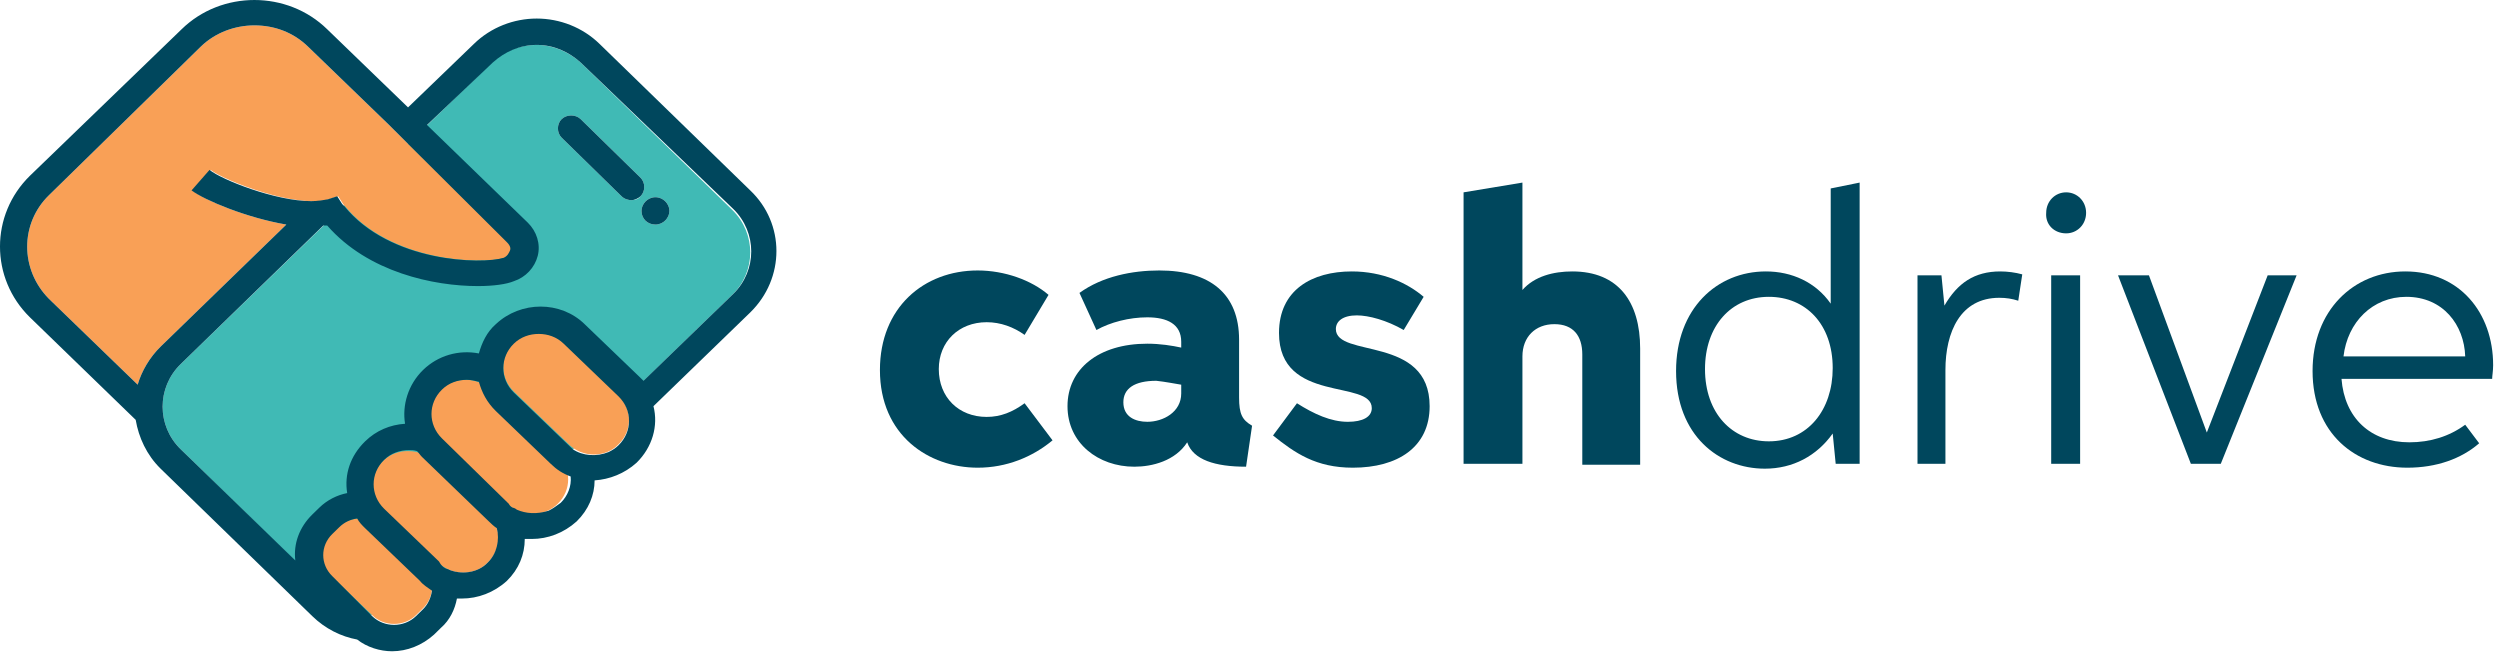 <svg width="145" height="38" viewBox="0 0 145 38" fill="none" xmlns="http://www.w3.org/2000/svg">
<path d="M59.427 23.388C58.732 23.898 58.038 24.181 57.228 24.181C55.608 24.181 54.45 23.049 54.45 21.406C54.45 19.821 55.608 18.688 57.228 18.688C58.038 18.688 58.79 18.971 59.427 19.424L60.815 17.102C59.832 16.253 58.269 15.687 56.707 15.687C53.582 15.687 51.036 17.839 51.036 21.463C51.036 25.257 53.872 27.126 56.707 27.126C58.385 27.126 59.89 26.503 61.047 25.54L59.427 23.388Z" fill="#00475D"/>
<path d="M72.62 24.691C72.041 24.351 71.867 24.011 71.867 23.049V19.707C71.867 17.046 70.189 15.687 67.238 15.687C65.676 15.687 63.94 16.026 62.609 16.989L63.593 19.141C64.403 18.688 65.502 18.405 66.544 18.405C67.701 18.405 68.511 18.801 68.511 19.821V20.16C67.99 20.047 67.296 19.934 66.544 19.934C63.709 19.934 61.915 21.406 61.915 23.558C61.915 25.71 63.709 27.069 65.792 27.069C66.833 27.069 68.164 26.73 68.858 25.654C69.206 26.673 70.479 27.069 72.272 27.069L72.62 24.691ZM68.511 22.312V22.822C68.511 23.898 67.47 24.464 66.544 24.464C65.85 24.464 65.155 24.181 65.155 23.332C65.155 22.539 65.792 22.086 67.065 22.086C67.585 22.142 68.164 22.256 68.511 22.312Z" fill="#00475D"/>
<path d="M75.224 23.389L73.835 25.257C75.108 26.277 76.323 27.126 78.464 27.126C81.068 27.126 82.919 25.937 82.919 23.558C82.919 19.424 77.48 20.784 77.48 19.085C77.48 18.632 77.885 18.292 78.695 18.292C79.39 18.292 80.431 18.575 81.415 19.141L82.572 17.216C81.647 16.423 80.2 15.743 78.406 15.743C76.091 15.743 74.182 16.819 74.182 19.311C74.182 23.445 79.563 21.973 79.563 23.672C79.563 24.181 79.043 24.465 78.175 24.465C77.191 24.465 76.207 24.012 75.224 23.389Z" fill="#00475D"/>
<path d="M95.129 26.899V20.217C95.129 17.499 93.856 15.743 91.194 15.743C90.095 15.743 88.995 16.026 88.301 16.819V10.59L84.887 11.156V26.899H88.301V20.67C88.301 19.538 89.053 18.801 90.153 18.801C91.252 18.801 91.773 19.481 91.773 20.557V26.956H95.129V26.899Z" fill="#00475D"/>
<path d="M106.47 26.899H107.859V10.59L106.181 10.93V17.612C105.313 16.366 103.924 15.743 102.42 15.743C99.584 15.743 97.212 17.895 97.212 21.52C97.212 25.257 99.7 27.183 102.362 27.183C103.982 27.183 105.371 26.446 106.297 25.144L106.47 26.899ZM102.593 25.597C100.452 25.597 98.89 23.955 98.89 21.406C98.89 18.915 100.394 17.216 102.593 17.216C104.734 17.216 106.297 18.801 106.297 21.35C106.297 23.785 104.85 25.597 102.593 25.597Z" fill="#00475D"/>
<path d="M111.157 26.9H112.835V21.463C112.835 19.255 113.703 17.272 115.96 17.272C116.365 17.272 116.712 17.329 117.059 17.442L117.291 15.913C116.886 15.8 116.423 15.743 116.018 15.743C114.513 15.743 113.53 16.423 112.777 17.726L112.604 15.97H111.215V26.9H111.157Z" fill="#00475D"/>
<path d="M119.837 13.535C120.473 13.535 120.994 13.025 120.994 12.345C120.994 11.666 120.473 11.156 119.837 11.156C119.2 11.156 118.679 11.666 118.679 12.345C118.622 13.025 119.142 13.535 119.837 13.535ZM118.969 26.9H120.647V15.97H118.969V26.9Z" fill="#00475D"/>
<path d="M124.639 15.97H122.846L127.07 26.9H128.806L133.203 15.97H131.525L127.996 25.087L124.639 15.97Z" fill="#00475D"/>
<path d="M143.792 25.71L142.982 24.634C142.056 25.314 140.957 25.654 139.742 25.654C137.485 25.654 135.981 24.238 135.807 21.973H144.545C144.545 21.803 144.602 21.52 144.602 21.18C144.602 18.122 142.635 15.743 139.51 15.743C136.501 15.743 134.129 18.009 134.129 21.52C134.129 25.144 136.617 27.126 139.626 27.126C141.304 27.126 142.751 26.616 143.792 25.71ZM135.923 20.67C136.154 18.688 137.601 17.216 139.568 17.216C141.709 17.216 142.924 18.858 142.982 20.67H135.923Z" fill="#00475D"/>
<path fill-rule="evenodd" clip-rule="evenodd" d="M31.131 2.605C32.057 2.605 32.983 3.001 33.677 3.624L42.472 12.176C43.861 13.535 43.861 15.743 42.472 17.102L24.361 34.658C23.666 35.281 22.798 35.677 21.815 35.677C20.889 35.677 19.963 35.281 19.269 34.658L10.473 26.05C9.085 24.691 9.085 22.482 10.473 21.123L28.585 3.568C29.221 2.945 30.147 2.605 31.131 2.605ZM36.628 11.609C36.454 11.609 36.223 11.553 36.049 11.383L32.578 7.985C32.288 7.702 32.288 7.192 32.578 6.909C32.867 6.626 33.388 6.626 33.677 6.909L37.149 10.307C37.438 10.59 37.438 11.1 37.149 11.383C37.033 11.553 36.801 11.609 36.628 11.609ZM38.827 12.232C38.827 12.629 38.48 13.025 38.017 13.025C37.554 13.025 37.207 12.685 37.207 12.232C37.207 11.836 37.554 11.439 38.017 11.439C38.48 11.439 38.827 11.836 38.827 12.232Z" fill="#40BAB5"/>
<path d="M2.835 17.329L7.985 22.312C8.217 21.52 8.68 20.727 9.316 20.104L16.607 13.025C14.293 12.629 11.862 11.609 11.168 11.043L12.21 9.854C13.02 10.477 17.186 12.119 19.095 11.553L19.616 11.383L19.905 11.836C22.567 15.234 28.006 15.347 29.279 14.95C29.511 14.837 29.569 14.667 29.627 14.554C29.684 14.441 29.684 14.271 29.453 14.044L22.567 7.249L22.509 7.192L17.88 2.718C17.012 1.869 15.913 1.472 14.755 1.472C13.656 1.472 12.499 1.869 11.631 2.718L2.835 11.326C1.157 12.968 1.157 15.63 2.835 17.329Z" fill="#F9A056"/>
<path d="M19.616 30.581C19.963 30.241 20.426 30.071 20.889 30.071C21.352 30.071 21.815 30.241 22.162 30.581L24.534 32.846C25.229 33.525 25.229 34.601 24.534 35.281L24.129 35.677C23.435 36.357 22.278 36.357 21.583 35.677L19.211 33.412C18.517 32.732 18.517 31.657 19.211 30.977L19.616 30.581Z" fill="#F9A056"/>
<path d="M23.666 26.163C23.146 26.163 22.625 26.333 22.22 26.73C21.41 27.523 21.41 28.768 22.22 29.561L25.402 32.619C26.213 33.412 27.543 33.412 28.296 32.619C29.106 31.826 29.106 30.581 28.296 29.788L25.113 26.73C24.766 26.39 24.245 26.163 23.666 26.163Z" fill="#F9A056"/>
<path d="M25.576 22.596C25.981 22.199 26.502 22.029 27.023 22.029C27.543 22.029 28.122 22.256 28.469 22.596L32.346 26.39C33.156 27.183 33.156 28.429 32.346 29.221C31.536 30.014 30.205 30.014 29.453 29.221L25.576 25.427C24.766 24.634 24.766 23.332 25.576 22.596Z" fill="#F9A056"/>
<path d="M31.247 19.311C30.726 19.311 30.205 19.481 29.8 19.877C28.99 20.67 28.99 21.916 29.8 22.709L32.983 25.767C33.793 26.56 35.124 26.56 35.876 25.767C36.686 24.974 36.686 23.728 35.876 22.935L32.693 19.877C32.288 19.538 31.768 19.311 31.247 19.311Z" fill="#F9A056"/>
<path d="M36.049 11.383C36.223 11.553 36.454 11.609 36.628 11.609C36.801 11.609 37.033 11.496 37.149 11.383C37.438 11.1 37.438 10.59 37.149 10.307L33.677 6.909C33.388 6.626 32.867 6.626 32.577 6.909C32.288 7.192 32.288 7.702 32.577 7.985L36.049 11.383Z" fill="#00475D"/>
<path d="M38.827 12.232C38.827 12.629 38.48 13.025 38.017 13.025C37.554 13.025 37.207 12.685 37.207 12.232C37.207 11.836 37.554 11.439 38.017 11.439C38.48 11.439 38.827 11.836 38.827 12.232Z" fill="#00475D"/>
<path fill-rule="evenodd" clip-rule="evenodd" d="M1.736 18.405L7.87 24.351C8.043 25.37 8.506 26.39 9.316 27.183L18.111 35.734C18.864 36.47 19.79 36.923 20.715 37.093C21.294 37.546 22.046 37.773 22.741 37.773C23.609 37.773 24.477 37.433 25.171 36.81L25.576 36.413C26.097 35.96 26.386 35.337 26.502 34.715C26.617 34.715 26.733 34.715 26.791 34.715C27.717 34.715 28.643 34.375 29.395 33.695C30.089 33.016 30.436 32.166 30.436 31.26C30.552 31.26 30.668 31.26 30.842 31.26C31.767 31.26 32.693 30.92 33.446 30.241C34.14 29.561 34.487 28.712 34.487 27.862C35.355 27.806 36.223 27.466 36.917 26.843C37.843 25.937 38.19 24.691 37.901 23.558L43.514 18.122C45.539 16.14 45.539 12.968 43.514 11.043L34.776 2.548C33.793 1.586 32.462 1.076 31.131 1.076C29.8 1.076 28.469 1.586 27.485 2.548L23.666 6.229L18.979 1.699C16.665 -0.566 12.846 -0.566 10.531 1.699L1.736 10.194C-0.579 12.459 -0.579 16.14 1.736 18.405ZM22.567 7.249L17.88 2.718C17.012 1.869 15.913 1.472 14.755 1.472C13.656 1.472 12.499 1.869 11.631 2.718L2.835 11.326C1.157 12.968 1.157 15.63 2.835 17.329L7.985 22.312C8.217 21.52 8.68 20.727 9.316 20.104L16.607 13.025C14.292 12.629 11.862 11.609 11.11 11.043L12.152 9.854C12.846 10.42 15.97 11.666 18.054 11.666C18.401 11.666 18.748 11.609 19.037 11.553L19.558 11.383L19.847 11.836L19.905 11.892L19.963 11.949C22.625 15.234 27.948 15.347 29.221 14.95C29.453 14.837 29.511 14.667 29.569 14.554C29.626 14.441 29.626 14.271 29.395 14.044L22.567 7.249ZM24.766 7.249L30.61 12.912C31.131 13.421 31.362 14.158 31.189 14.837C31.015 15.517 30.494 16.083 29.8 16.31C29.395 16.48 28.643 16.593 27.717 16.593C25.171 16.593 21.352 15.8 18.979 13.082C18.922 13.082 18.864 13.082 18.748 13.082L10.473 21.123C9.085 22.482 9.085 24.691 10.473 26.05L17.128 32.506C17.012 31.543 17.359 30.581 18.111 29.844L18.517 29.448C18.979 28.995 19.558 28.712 20.137 28.599C19.963 27.523 20.31 26.447 21.178 25.597C21.815 24.974 22.625 24.634 23.493 24.578C23.319 23.502 23.666 22.312 24.534 21.463C25.402 20.613 26.617 20.274 27.775 20.5C27.948 19.877 28.238 19.254 28.759 18.801C30.205 17.442 32.52 17.442 33.908 18.801L37.091 21.859C37.149 21.916 37.264 22.029 37.322 22.086L42.53 17.046C43.919 15.687 43.919 13.478 42.53 12.119L33.677 3.624C32.983 3.001 32.115 2.605 31.131 2.605C30.147 2.605 29.279 3.001 28.585 3.624L24.766 7.249ZM21.583 35.734C22.278 36.413 23.435 36.413 24.129 35.734L24.534 35.337C24.824 35.054 24.997 34.658 25.055 34.261C24.824 34.092 24.534 33.922 24.361 33.695L21.178 30.637C21.005 30.467 20.831 30.297 20.715 30.071C20.31 30.128 19.963 30.297 19.674 30.581L19.269 30.977C18.574 31.657 18.574 32.733 19.269 33.412L21.583 35.734ZM25.981 33.016C26.733 33.355 27.717 33.242 28.296 32.619C28.816 32.11 28.99 31.317 28.816 30.637C28.643 30.524 28.469 30.354 28.353 30.241L24.477 26.503C24.361 26.39 24.303 26.277 24.187 26.163C24.014 26.107 23.898 26.107 23.724 26.107C23.203 26.107 22.683 26.277 22.278 26.673C21.468 27.466 21.468 28.712 22.278 29.505L25.46 32.563C25.576 32.789 25.75 32.959 25.981 33.016ZM29.974 29.561C29.916 29.505 29.8 29.448 29.742 29.448C29.626 29.391 29.569 29.335 29.511 29.221L25.634 25.427C24.824 24.634 24.824 23.388 25.634 22.596C26.039 22.199 26.56 22.029 27.08 22.029C27.312 22.029 27.543 22.086 27.775 22.143C27.948 22.765 28.238 23.332 28.759 23.841L31.941 26.899C32.288 27.239 32.635 27.466 33.098 27.636C33.156 28.202 32.925 28.768 32.52 29.165C32.288 29.335 32.057 29.505 31.825 29.618C31.131 29.844 30.494 29.788 29.974 29.561ZM35.297 26.22C35.529 26.107 35.702 25.993 35.876 25.824C36.686 25.031 36.686 23.785 35.876 22.992L32.693 19.934C32.288 19.538 31.767 19.368 31.247 19.368C30.726 19.368 30.205 19.538 29.8 19.934C28.99 20.727 28.99 21.973 29.8 22.765L32.983 25.824C33.04 25.88 33.156 25.993 33.214 26.05C33.793 26.447 34.603 26.503 35.297 26.22Z" fill="#00475D"/>
</svg>
